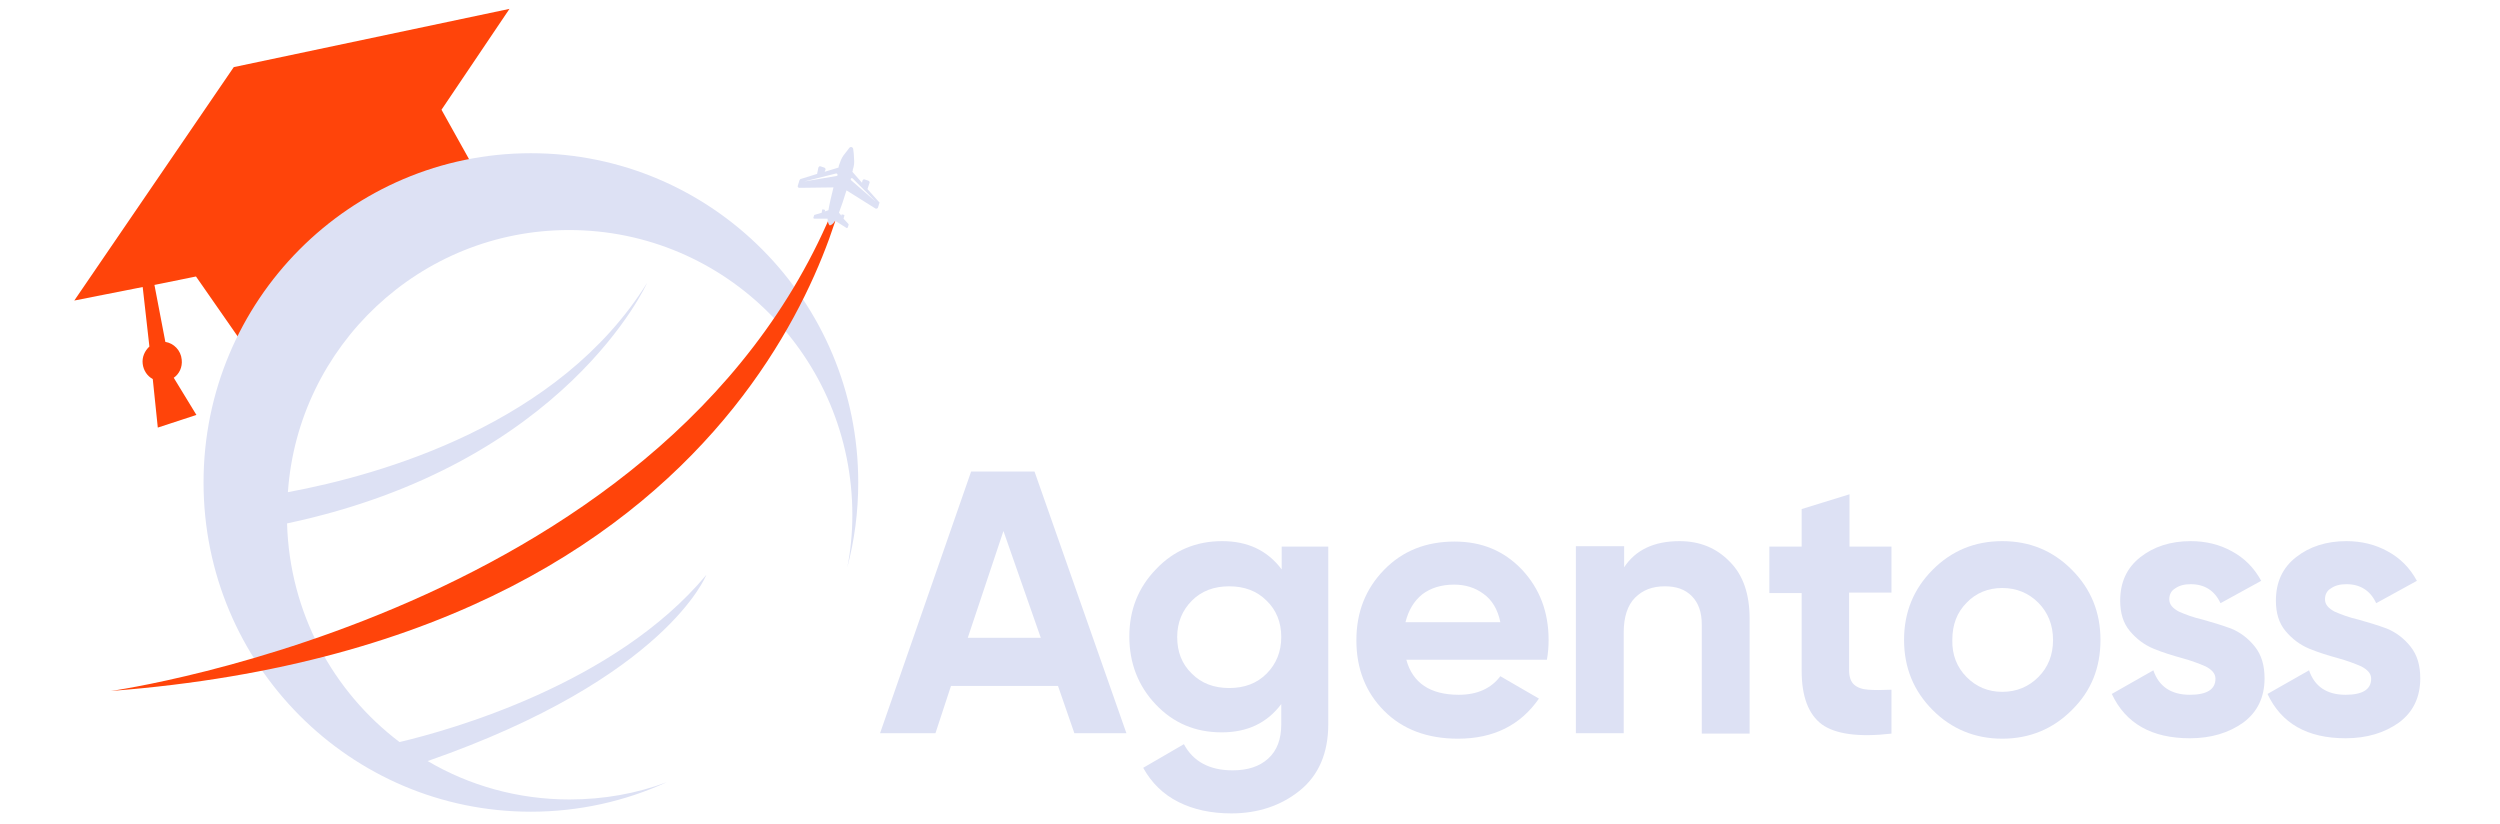 <svg width="170" height="56" viewBox="0 0 170 56" fill="none" xmlns="http://www.w3.org/2000/svg">
<path d="M30.022 7.463L32.533 11.969C32.533 11.969 20.833 12.687 16.723 23.68L13.327 18.801L10.502 19.375L11.244 23.25C11.815 23.336 12.3 23.824 12.357 24.455C12.414 24.972 12.186 25.431 11.815 25.689L13.356 28.215L10.73 29.076L10.388 25.776C10.017 25.575 9.76 25.201 9.703 24.742C9.646 24.283 9.846 23.852 10.159 23.565L9.703 19.518L5.051 20.437L15.896 4.564L34.645 0.603L30.022 7.463Z" fill="#FF440A"/>
<path d="M58.36 32.808C58.36 20.437 48.4 10.419 36.1 10.419C23.801 10.419 13.841 20.437 13.841 32.808C13.841 45.179 23.801 55.196 36.1 55.196C39.382 55.196 42.521 54.479 45.347 53.187C43.292 53.962 41.038 54.364 38.726 54.364C35.216 54.364 31.905 53.417 29.08 51.752C45.318 46.097 48.029 39.094 48.029 39.094C41.837 46.528 30.564 49.657 27.168 50.46C22.659 47.045 19.691 41.677 19.52 35.592C38.498 31.573 44.005 19.231 44.005 19.231C38.041 28.847 25.912 32.291 19.577 33.468C20.262 23.537 28.566 15.643 38.697 15.643C49.342 15.643 57.96 24.312 57.96 35.018C57.96 36.224 57.846 37.429 57.618 38.577C58.103 36.74 58.36 34.817 58.36 32.808Z" fill="#DDE1F4"/>
<path d="M7.534 46.987C7.534 46.987 48.029 41.361 57.789 11.137C57.761 11.137 53.451 43.457 7.534 46.987Z" fill="#FF440A"/>
<path d="M59.758 13.72L58.988 12.859L59.13 12.428C59.159 12.371 59.102 12.314 59.045 12.285L58.788 12.199C58.731 12.17 58.674 12.228 58.645 12.285L58.617 12.428L57.96 11.682C57.989 11.625 57.989 11.596 57.989 11.539C58.075 11.309 58.103 11.051 58.075 10.792C58.075 10.563 58.046 10.333 58.017 10.132C57.989 9.989 57.846 9.96 57.761 10.046C57.647 10.19 57.504 10.391 57.361 10.563C57.218 10.764 57.133 10.993 57.047 11.252C57.047 11.28 57.019 11.338 57.019 11.395L56.077 11.682L56.134 11.539C56.163 11.481 56.105 11.424 56.048 11.395L55.791 11.309C55.734 11.28 55.677 11.338 55.649 11.395L55.563 11.826L54.45 12.17C54.422 12.17 54.393 12.199 54.365 12.256L54.251 12.629C54.222 12.716 54.279 12.773 54.365 12.773L56.676 12.744C56.533 13.318 56.391 13.921 56.334 14.294L56.077 14.38L56.105 14.323C56.105 14.294 56.105 14.265 56.077 14.265L55.963 14.237C55.934 14.237 55.906 14.237 55.906 14.265L55.877 14.466L55.392 14.61C55.363 14.61 55.363 14.639 55.363 14.639L55.306 14.811C55.306 14.84 55.335 14.868 55.363 14.868H56.277C56.277 15.213 56.419 15.328 56.419 15.328C56.419 15.328 56.591 15.328 56.79 15.012L57.561 15.5C57.589 15.528 57.618 15.5 57.647 15.471L57.703 15.299C57.703 15.27 57.703 15.27 57.703 15.241L57.361 14.868L57.418 14.667C57.418 14.639 57.418 14.61 57.39 14.61L57.276 14.581C57.247 14.581 57.218 14.581 57.218 14.61V14.667L57.047 14.466C57.19 14.093 57.39 13.519 57.561 12.945L59.53 14.179C59.587 14.208 59.673 14.179 59.701 14.122L59.815 13.749C59.815 13.777 59.787 13.749 59.758 13.72ZM56.876 11.969L54.678 12.342L56.847 11.797C56.904 11.768 56.962 11.854 56.962 11.912C56.933 11.941 56.904 11.969 56.876 11.969ZM57.875 12.256C57.846 12.228 57.846 12.199 57.846 12.17C57.875 12.113 57.932 12.084 57.989 12.142L59.559 13.72L57.875 12.256Z" fill="#DDE1F4"/>
<path d="M73.057 49.858L71.944 46.643H64.667L63.611 49.858H59.844L66.037 32.062H70.346L76.596 49.858H73.057ZM65.808 43.371H70.774L68.234 36.109L65.808 43.371Z" fill="#DDE1F4"/>
<path d="M87.126 37.171H90.322V49.255C90.322 51.206 89.666 52.728 88.382 53.761C87.097 54.794 85.528 55.311 83.73 55.311C82.36 55.311 81.162 55.053 80.134 54.536C79.107 54.02 78.308 53.245 77.737 52.211L80.505 50.604C81.133 51.781 82.246 52.383 83.816 52.383C84.843 52.383 85.642 52.125 86.241 51.58C86.841 51.034 87.126 50.259 87.126 49.255V47.877C86.156 49.169 84.814 49.8 83.074 49.8C81.276 49.8 79.792 49.169 78.593 47.906C77.395 46.643 76.795 45.093 76.795 43.284C76.795 41.476 77.395 39.955 78.622 38.692C79.82 37.429 81.333 36.797 83.102 36.797C84.843 36.797 86.184 37.429 87.155 38.721V37.171H87.126ZM81.047 45.81C81.704 46.471 82.56 46.786 83.587 46.786C84.615 46.786 85.471 46.471 86.127 45.81C86.784 45.15 87.126 44.318 87.126 43.313C87.126 42.309 86.784 41.476 86.127 40.845C85.471 40.184 84.615 39.869 83.587 39.869C82.56 39.869 81.704 40.184 81.047 40.845C80.391 41.505 80.049 42.337 80.049 43.313C80.049 44.318 80.363 45.15 81.047 45.81Z" fill="#DDE1F4"/>
<path d="M95.63 44.863C96.058 46.442 97.257 47.245 99.198 47.245C100.453 47.245 101.395 46.815 102.023 45.983L104.648 47.504C103.393 49.312 101.566 50.231 99.141 50.231C97.057 50.231 95.374 49.599 94.118 48.336C92.862 47.073 92.234 45.466 92.234 43.543C92.234 41.62 92.862 40.041 94.118 38.749C95.374 37.458 96.972 36.826 98.912 36.826C100.767 36.826 102.28 37.458 103.507 38.749C104.705 40.041 105.305 41.62 105.305 43.514C105.305 43.945 105.276 44.375 105.19 44.863H95.63ZM95.573 42.309H102.023C101.852 41.447 101.452 40.787 100.881 40.385C100.311 39.955 99.626 39.754 98.884 39.754C97.999 39.754 97.285 39.984 96.715 40.414C96.144 40.873 95.773 41.505 95.573 42.309Z" fill="#DDE1F4"/>
<path d="M114.208 36.797C115.578 36.797 116.72 37.257 117.633 38.204C118.546 39.123 118.974 40.414 118.974 42.079V49.886H115.721V42.481C115.721 41.62 115.493 40.988 115.036 40.529C114.579 40.07 113.98 39.869 113.21 39.869C112.353 39.869 111.697 40.127 111.183 40.644C110.67 41.16 110.413 41.964 110.413 42.997V49.858H107.16V37.142H110.441V38.577C111.212 37.4 112.468 36.797 114.208 36.797Z" fill="#DDE1F4"/>
<path d="M128.592 40.299H125.738V45.581C125.738 46.011 125.852 46.356 126.08 46.557C126.309 46.758 126.622 46.872 127.051 46.901C127.479 46.93 127.992 46.93 128.62 46.901V49.886C126.366 50.145 124.796 49.915 123.883 49.255C122.97 48.566 122.513 47.36 122.513 45.609V40.328H120.316V37.171H122.513V34.616L125.766 33.611V37.171H128.62V40.299H128.592Z" fill="#DDE1F4"/>
<path d="M140.891 48.279C139.607 49.571 138.009 50.231 136.154 50.231C134.299 50.231 132.701 49.571 131.417 48.279C130.133 46.987 129.476 45.408 129.476 43.514C129.476 41.62 130.133 40.041 131.417 38.749C132.701 37.458 134.271 36.797 136.154 36.797C138.038 36.797 139.607 37.458 140.891 38.749C142.176 40.041 142.832 41.62 142.832 43.514C142.832 45.408 142.204 46.987 140.891 48.279ZM133.728 46.04C134.385 46.7 135.184 47.045 136.154 47.045C137.124 47.045 137.952 46.7 138.608 46.04C139.265 45.38 139.607 44.547 139.607 43.514C139.607 42.51 139.265 41.648 138.608 40.988C137.952 40.328 137.124 39.984 136.154 39.984C135.184 39.984 134.356 40.328 133.728 40.988C133.072 41.648 132.758 42.481 132.758 43.514C132.73 44.519 133.072 45.38 133.728 46.04Z" fill="#DDE1F4"/>
<path d="M147.512 40.759C147.512 41.103 147.74 41.361 148.169 41.591C148.625 41.792 149.167 41.993 149.795 42.136C150.423 42.309 151.079 42.51 151.707 42.739C152.335 42.997 152.877 43.399 153.334 43.973C153.79 44.547 153.99 45.265 153.99 46.126C153.99 47.418 153.505 48.422 152.535 49.14C151.565 49.829 150.366 50.202 148.911 50.202C146.314 50.202 144.544 49.197 143.602 47.188L146.428 45.581C146.799 46.671 147.626 47.245 148.911 47.245C150.081 47.245 150.651 46.872 150.651 46.155C150.651 45.81 150.423 45.552 149.995 45.322C149.538 45.121 148.996 44.92 148.368 44.748C147.74 44.576 147.084 44.375 146.456 44.117C145.828 43.858 145.286 43.457 144.83 42.911C144.373 42.366 144.173 41.677 144.173 40.845C144.173 39.582 144.63 38.606 145.543 37.888C146.456 37.171 147.598 36.797 148.968 36.797C149.995 36.797 150.937 37.027 151.764 37.486C152.62 37.946 153.277 38.606 153.762 39.496L150.994 41.017C150.594 40.156 149.909 39.725 148.968 39.725C148.54 39.725 148.197 39.811 147.912 40.012C147.626 40.184 147.512 40.443 147.512 40.759Z" fill="#DDE1F4"/>
<path d="M158.1 40.759C158.1 41.103 158.328 41.361 158.756 41.591C159.213 41.792 159.755 41.993 160.383 42.136C161.011 42.309 161.667 42.51 162.295 42.739C162.923 42.997 163.465 43.399 163.921 43.973C164.378 44.547 164.578 45.265 164.578 46.126C164.578 47.418 164.093 48.422 163.122 49.14C162.152 49.829 160.953 50.202 159.498 50.202C156.901 50.202 155.132 49.197 154.19 47.188L157.015 45.581C157.386 46.671 158.214 47.245 159.498 47.245C160.668 47.245 161.239 46.872 161.239 46.155C161.239 45.81 161.011 45.552 160.582 45.322C160.126 45.121 159.584 44.92 158.956 44.748C158.328 44.576 157.672 44.375 157.044 44.117C156.416 43.858 155.874 43.457 155.417 42.911C154.961 42.366 154.761 41.677 154.761 40.845C154.761 39.582 155.217 38.606 156.131 37.888C157.044 37.171 158.185 36.797 159.555 36.797C160.582 36.797 161.524 37.027 162.352 37.486C163.208 37.946 163.864 38.606 164.349 39.496L161.581 41.017C161.182 40.156 160.497 39.725 159.555 39.725C159.127 39.725 158.785 39.811 158.499 40.012C158.214 40.184 158.1 40.443 158.1 40.759Z" fill="#DDE1F4"/>
</svg>
